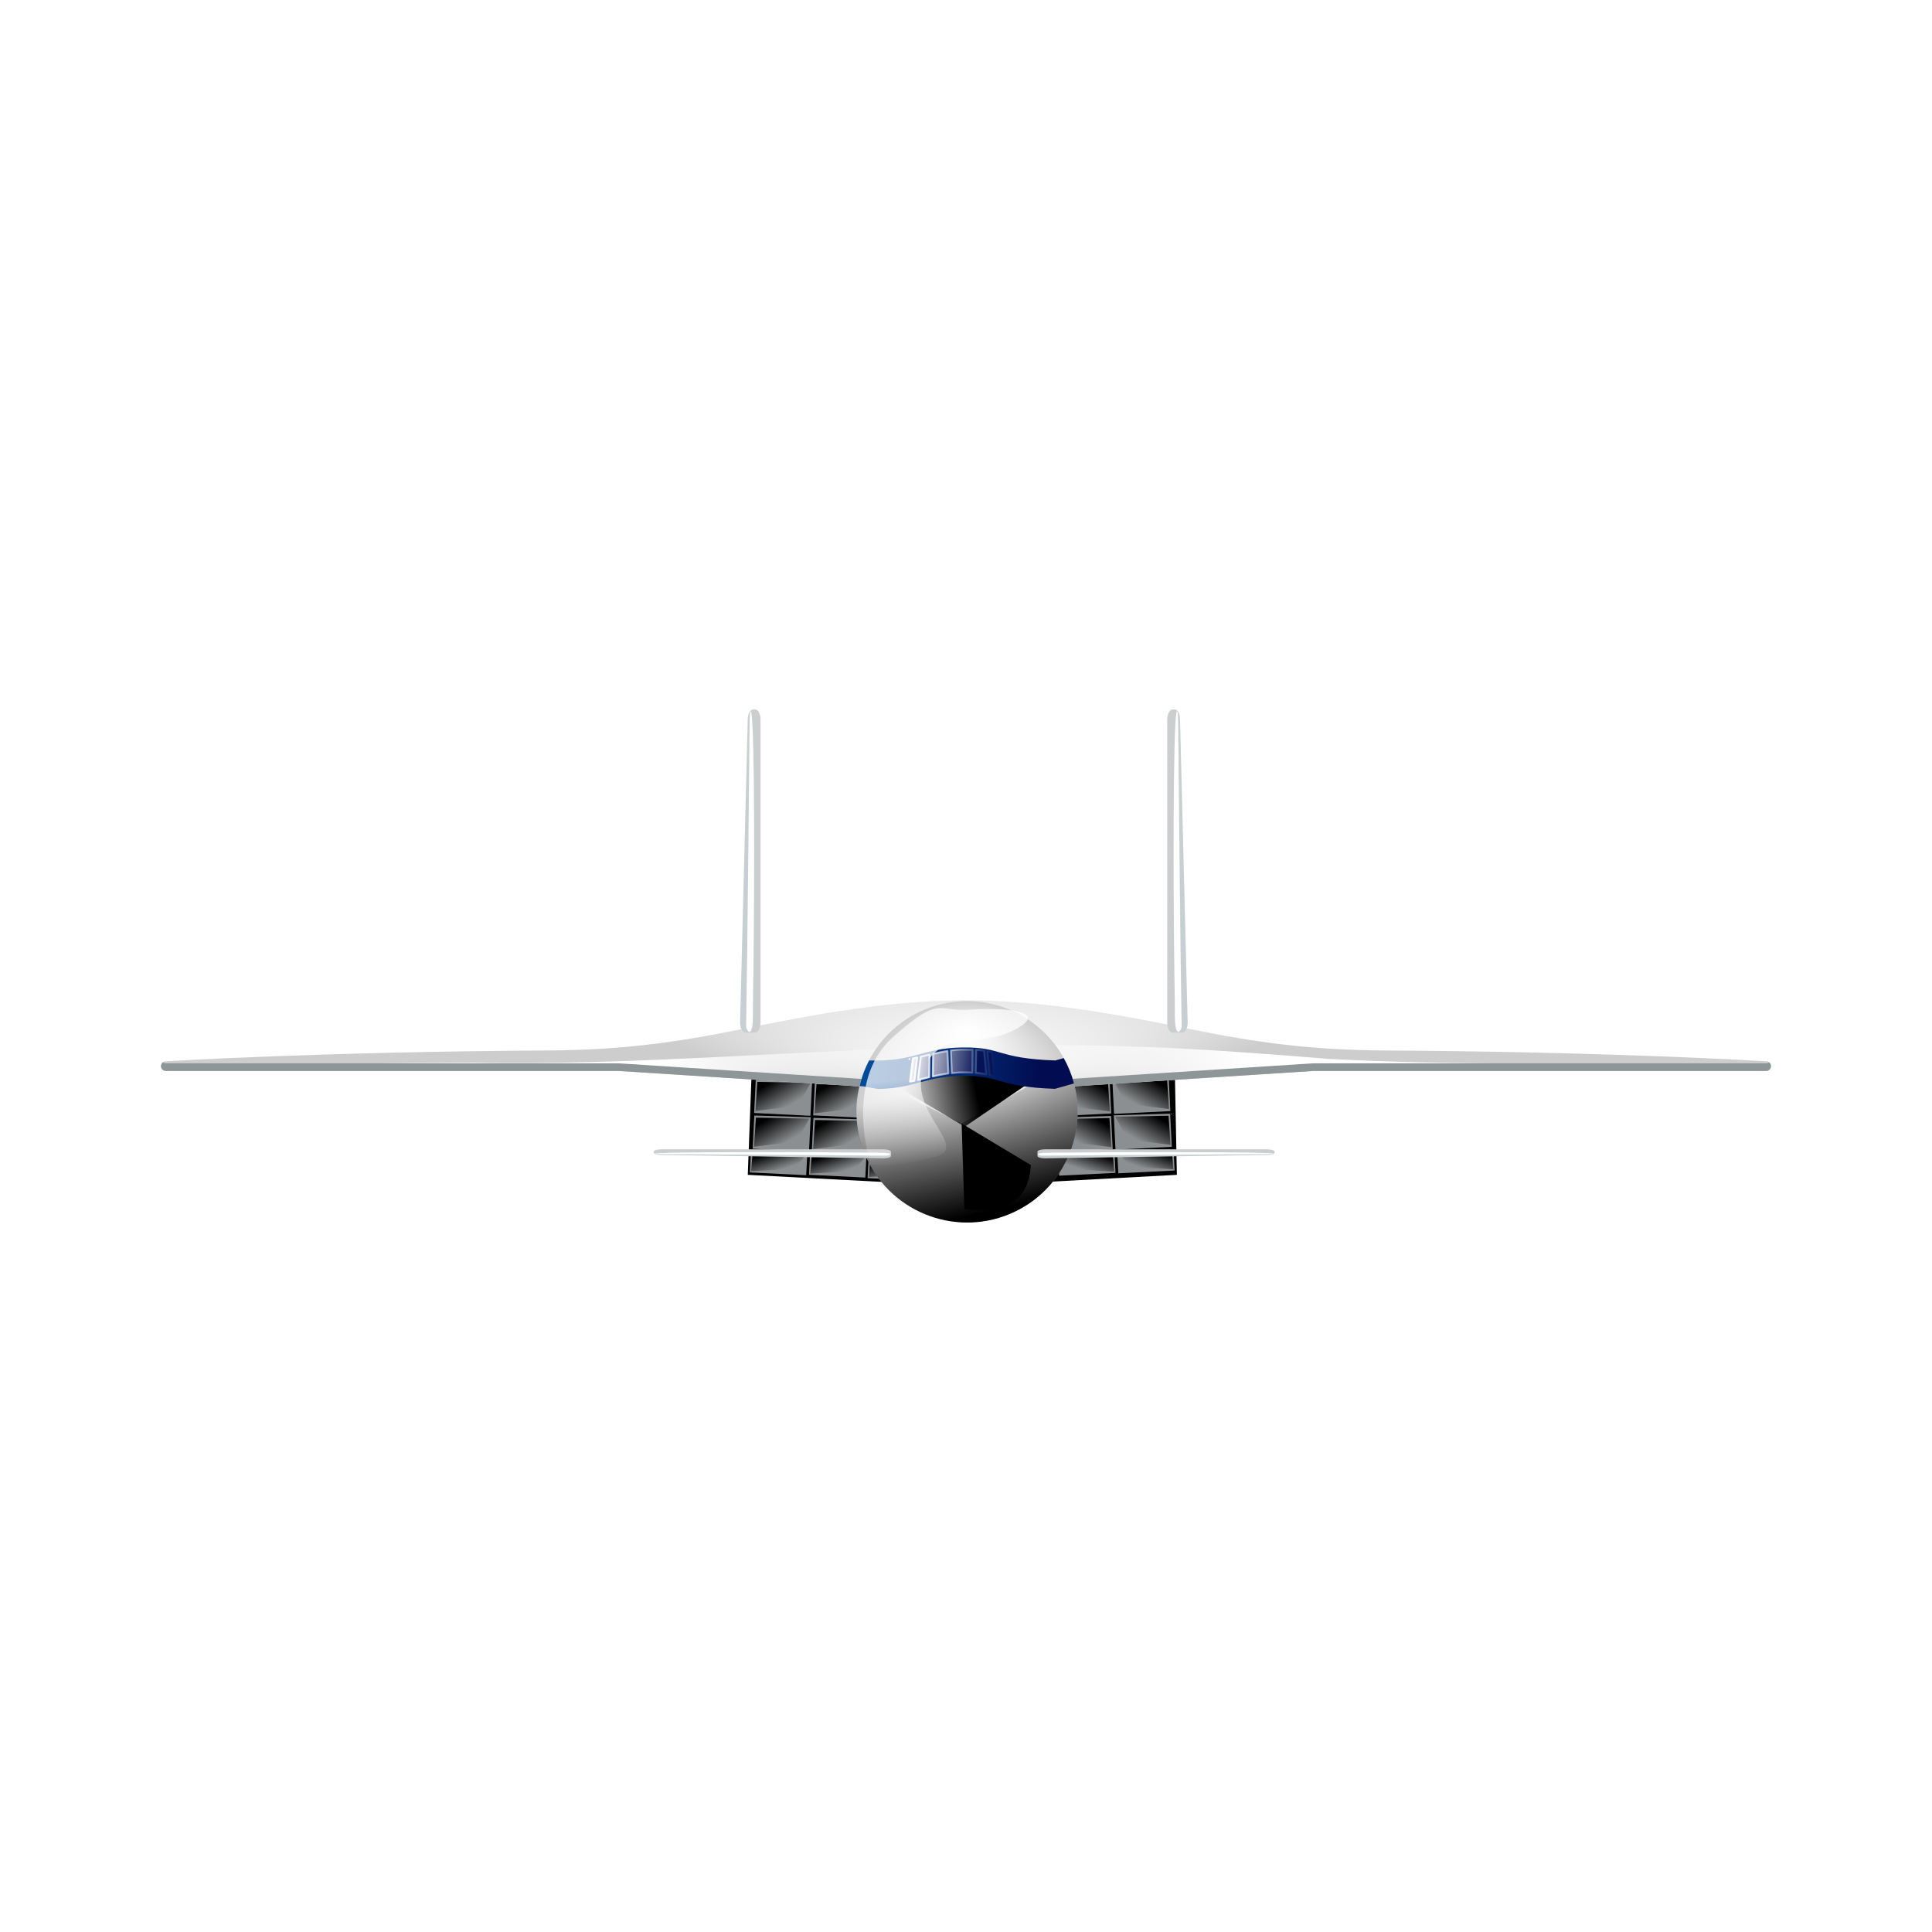 <svg:svg xmlns:dc="http://purl.org/dc/elements/1.1/" xmlns:ns1="http://www.w3.org/1999/xlink" xmlns:ns3="http://web.resource.org/cc/" xmlns:rdf="http://www.w3.org/1999/02/22-rdf-syntax-ns#" xmlns:svg="http://www.w3.org/2000/svg" height="506.556" id="svg2" version="1.0" viewBox="-24.213 -184.015 506.556 506.556" width="506.556">
  <svg:defs id="defs4">
    <svg:linearGradient id="linearGradient5331">
      <svg:stop id="stop5333" offset="0" stop-color="#fff" />
      <svg:stop id="stop5335" offset="1" stop-color="#cdcdcd" />
    </svg:linearGradient>
    <svg:filter height="1.493" id="filter3379" width="1.013" x="-.006" y="-.247">
      <svg:feGaussianBlur id="feGaussianBlur3381" stdDeviation="1.279" />
    </svg:filter>
    <svg:filter height="1.865" id="filter6391" width="1.017" x="-.008" y="-.433">
      <svg:feGaussianBlur id="feGaussianBlur6393" stdDeviation="1.771" />
    </svg:filter>
    <svg:filter height="1.37" id="filter8255" width="1.463" x="-.232" y="-.185">
      <svg:feGaussianBlur id="feGaussianBlur8257" stdDeviation="2.101" />
    </svg:filter>
    <svg:filter height="1.267" id="filter9732" width="1.294" x="-.147" y="-.133">
      <svg:feGaussianBlur id="feGaussianBlur9734" stdDeviation="2.457" />
    </svg:filter>
    <svg:linearGradient gradientUnits="userSpaceOnUse" id="linearGradient10823" x1="-45.65" x2="-37.614" y1="787.37" y2="799.48">
      <svg:stop id="stop5920" offset="0" />
      <svg:stop id="stop5922" offset="1" stop-opacity="0" />
    </svg:linearGradient>
    <svg:radialGradient cx="117.35" cy="555.47" fx="120.71" fy="714.87" gradientTransform="matrix(.417 3.3022e-7 -1.8384e-8 .114 344.96 456.32)" gradientUnits="userSpaceOnUse" id="radialGradient10851" r="211.06" ns1:href="#linearGradient5331" />
    <svg:linearGradient gradientUnits="userSpaceOnUse" id="linearGradient10853" x1="38.708" x2="42.841" y1="751.83" y2="751.83">
      <svg:stop id="stop3152" offset="0" stop-color="#c7cfd2" />
      <svg:stop id="stop3154" offset="1" stop-color="#cdcdcd" />
    </svg:linearGradient>
    <svg:radialGradient cx="515.82" cy="381.51" gradientTransform="matrix(.376 0 -9.4152e-7 .271 196.81 433.42)" gradientUnits="userSpaceOnUse" id="radialGradient10857" r="202.03">
      <svg:stop id="stop3385" offset="0" stop-color="#fff" stop-opacity="0" />
      <svg:stop id="stop3387" offset="1" stop-color="#fff" />
    </svg:radialGradient>
    <svg:radialGradient cx="116.5" cy="784.36" fy="762.22" gradientUnits="userSpaceOnUse" id="radialGradient10859" r="29.5" ns1:href="#linearGradient5331" />
    <svg:linearGradient gradientUnits="userSpaceOnUse" id="linearGradient10861" x1="402.72" x2="394.14" y1="574.47" y2="540.37">
      <svg:stop id="stop8123" offset="0" />
      <svg:stop id="stop8125" offset="1" stop-opacity="0" />
    </svg:linearGradient>
    <svg:linearGradient gradientUnits="userSpaceOnUse" id="linearGradient10867" x1="396.84" x2="377.84" y1="544.88" y2="548.6">
      <svg:stop id="stop8381" offset="0" />
      <svg:stop id="stop8383" offset="1" stop-opacity="0" />
    </svg:linearGradient>
    <svg:linearGradient gradientUnits="userSpaceOnUse" id="linearGradient10869" x1="230" x2="187" y1="96.02" y2="94.06">
      <svg:stop id="stop8351" offset="0" stop-color="#020d51" />
      <svg:stop id="stop8353" offset="1" stop-color="#024b9b" />
    </svg:linearGradient>
    <svg:linearGradient gradientTransform="translate(6)" gradientUnits="userSpaceOnUse" id="linearGradient10871" x1="373.84" x2="375.84" y1="540.1" y2="557.88">
      <svg:stop id="stop9738" offset="0" stop-color="#fff" />
      <svg:stop id="stop9740" offset="1" stop-color="#fff" stop-opacity="0" />
    </svg:linearGradient>
    <svg:linearGradient gradientTransform="matrix(1 .014 -.014 1 7.506 -5.374)" gradientUnits="userSpaceOnUse" id="linearGradient10873" x1="397.03" x2="379.05" y1="537" y2="534.86">
      <svg:stop id="stop9770" offset="0" stop-color="#061356" />
      <svg:stop id="stop9772" offset="1" stop-color="#fff" />
    </svg:linearGradient>
    <svg:linearGradient gradientUnits="userSpaceOnUse" id="linearGradient10875" x1="378.82" x2="401.48" y1="536.96" y2="536.96">
      <svg:stop id="stop10747" offset="0" stop-color="#fff" />
      <svg:stop id="stop10749" offset="1" stop-color="#fff" stop-opacity="0" />
    </svg:linearGradient>
  </svg:defs>
  <svg:g id="layer1" transform="translate(-182.84 -443.58)">
    <svg:g id="g10753" transform="translate(18,2)">
      <svg:path d="m337.69 539.1l-1 26.5 38 2h37.5l37-2-0.5-25.5-54.5-3-56.5 2z" fill-rule="evenodd" id="path3207" />
      <svg:g fill-rule="evenodd" id="g5471" transform="translate(277.19 -234.76)">
        <svg:g id="g4190" transform="matrix(.544 .027 -.027 .545 111.29 348.27)">
          <svg:path d="m-52.323 786.39v15.97h27.146v-16.5l-27.146 0.53z" fill="#8c8f91" id="path3209" />
          <svg:path d="m-51.732 801.36l20.582-3.59 5.277-11.2-25.627 0.79-0.232 14z" fill="url(#linearGradient10823)" id="path3211" />
        </svg:g>
        <svg:g id="g4196" transform="matrix(.544 .027 -.027 .545 110.91 357.64)">
          <svg:path d="m-52.323 786.39v15.97h27.146v-16.5l-27.146 0.53z" fill="#8c8f91" id="path4198" />
          <svg:path d="m-51.732 801.36l20.582-3.59 5.277-11.2-25.627 0.79-0.232 14z" fill="url(#linearGradient10823)" id="path4200" />
        </svg:g>
        <svg:g id="g4204" transform="matrix(.544 .027 -.017 .333 102.15 533.95)">
          <svg:path d="m-52.323 786.39v15.97h27.146v-16.5l-27.146 0.53z" fill="#8c8f91" id="path4206" />
          <svg:path d="m-51.732 801.36l20.582-3.59 5.277-11.2-25.627 0.79-0.232 14z" fill="url(#linearGradient10823)" id="path4208" />
        </svg:g>
        <svg:g id="g4212" transform="matrix(.544 .027 -.027 .545 126.79 348.89)">
          <svg:path d="m-52.323 786.39v15.97h27.146v-16.5l-27.146 0.53z" fill="#8c8f91" id="path4214" />
          <svg:path d="m-51.732 801.36l20.582-3.59 5.277-11.2-25.627 0.79-0.232 14z" fill="url(#linearGradient10823)" id="path4216" />
        </svg:g>
        <svg:g id="g4218" transform="matrix(.544 .027 -.027 .545 126.41 358.26)">
          <svg:path d="m-52.323 786.39v15.97h27.146v-16.5l-27.146 0.53z" fill="#8c8f91" id="path4220" />
          <svg:path d="m-51.732 801.36l20.582-3.59 5.277-11.2-25.627 0.79-0.232 14z" fill="url(#linearGradient10823)" id="path4222" />
        </svg:g>
        <svg:g id="g4224" transform="matrix(.544 .027 -.017 .333 117.65 534.57)">
          <svg:path d="m-52.323 786.39v15.97h27.146v-16.5l-27.146 0.53z" fill="#8c8f91" id="path4226" />
          <svg:path d="m-51.732 801.36l20.582-3.59 5.277-11.2-25.627 0.79-0.232 14z" fill="url(#linearGradient10823)" id="path4228" />
        </svg:g>
        <svg:g id="g4236" transform="matrix(.544 .027 -.017 .333 133.02 535.45)">
          <svg:path d="m-52.323 786.39v15.97h27.146v-16.5l-27.146 0.53z" fill="#8c8f91" id="path4238" />
          <svg:path d="m-51.732 801.36l20.582-3.59 5.277-11.2-25.627 0.79-0.232 14z" fill="url(#linearGradient10823)" id="path4240" />
        </svg:g>
        <svg:g id="g4318">
          <svg:g id="g4244" transform="matrix(-.544 .027 .027 .545 120.17 347.77)">
            <svg:path d="m-52.323 786.39v15.97h27.146v-16.5l-27.146 0.53z" fill="#8c8f91" id="path4246" />
            <svg:path d="m-51.732 801.36l20.582-3.59 5.277-11.2-25.627 0.79-0.232 14z" fill="url(#linearGradient10823)" id="path4248" />
          </svg:g>
          <svg:g id="g4250" transform="matrix(-.544 .027 .027 .545 120.55 357.14)">
            <svg:path d="m-52.323 786.39v15.97h27.146v-16.5l-27.146 0.53z" fill="#8c8f91" id="path4252" />
            <svg:path d="m-51.732 801.36l20.582-3.59 5.277-11.2-25.627 0.79-0.232 14z" fill="url(#linearGradient10823)" id="path4254" />
          </svg:g>
          <svg:g id="g4256" transform="matrix(-.544 .027 .017 .333 129.31 533.45)">
            <svg:path d="m-52.323 786.39v15.97h27.146v-16.5l-27.146 0.53z" fill="#8c8f91" id="path4258" />
            <svg:path d="m-51.732 801.36l20.582-3.59 5.277-11.2-25.627 0.79-0.232 14z" fill="url(#linearGradient10823)" id="path4260" />
          </svg:g>
          <svg:g id="g4262" transform="matrix(-.544 .027 .027 .545 104.67 348.39)">
            <svg:path d="m-52.323 786.39v15.97h27.146v-16.5l-27.146 0.53z" fill="#8c8f91" id="path4264" />
            <svg:path d="m-51.732 801.36l20.582-3.59 5.277-11.2-25.627 0.79-0.232 14z" fill="url(#linearGradient10823)" id="path4266" />
          </svg:g>
          <svg:g id="g4268" transform="matrix(-.544 .027 .027 .545 105.05 357.76)">
            <svg:path d="m-52.323 786.39v15.97h27.146v-16.5l-27.146 0.53z" fill="#8c8f91" id="path4270" />
            <svg:path d="m-51.732 801.36l20.582-3.59 5.277-11.2-25.627 0.79-0.232 14z" fill="url(#linearGradient10823)" id="path4272" />
          </svg:g>
          <svg:g id="g4274" transform="matrix(-.544 .027 .017 .333 113.81 534.07)">
            <svg:path d="m-52.323 786.39v15.97h27.146v-16.5l-27.146 0.53z" fill="#8c8f91" id="path4276" />
            <svg:path d="m-51.732 801.36l20.582-3.59 5.277-11.2-25.627 0.79-0.232 14z" fill="url(#linearGradient10823)" id="path4278" />
          </svg:g>
          <svg:g id="g4280" transform="matrix(-.544 .027 .017 .333 98.434 534.95)">
            <svg:path d="m-52.323 786.39v15.97h27.146v-16.5l-27.146 0.53z" fill="#8c8f91" id="path4282" />
            <svg:path d="m-51.732 801.36l20.582-3.59 5.277-11.2-25.627 0.79-0.232 14z" fill="url(#linearGradient10823)" id="path4284" />
          </svg:g>
        </svg:g>
      </svg:g>
      <svg:path d="m392.84 519.83c-19.29 0.17-37.8 3.51-57.44 7.5-17.77 3.62-31.92 5.55-51.28 5.66-59.79 0.34-100.03 2.84-100.03 2.84-0.7 0-1.25 0.55-1.25 1.25 0 0.71 0.55 1.29 1.25 1.29h118.75l90 5.78v0.12l1.06-0.06 1.07 0.06v-0.12l90-5.78h118.75c0.7 0 1.25-0.58 1.25-1.29 0-0.7-0.55-1.25-1.25-1.25 0 0-40.24-2.5-100.03-2.84-19.36-0.11-33.51-2.04-51.29-5.66-19.63-3.99-38.14-7.33-57.43-7.5-0.21 0-0.42 0.01-0.63 0h-1.5z" fill="url(#radialGradient10851)" id="rect2170" />
      <svg:g id="g3175" transform="translate(297.19 -234.76)">
        <svg:path d="m40.884 678.34h0.561c0.773 0 1.396 1.19 1.396 2.66v79.4c0 1.47-0.623 2.66-1.396 2.66h-2.561c-0.773 0-1.396-1.19-1.396-2.66l2-79.4c0-1.47 0.623-2.66 1.396-2.66z" fill="url(#linearGradient10853)" id="rect3158" />
        <svg:path d="m39.062 761.63c0.826 2.39 1.595 0.96 1.722-1.19 0.101-1.71 0.073-3.83 0.06-4.76 0.38-20.5 0.523-60.63-0.111-73.08-0.121-2.37-0.27-3.74-0.452-3.77-0.34 0.23-0.304 2.66-0.327 4.97-0.262 25.3-0.472 52.85-0.892 77.83z" fill="#fff" id="path3161" />
      </svg:g>
      <svg:g id="g3181" transform="matrix(-1 0 0 1 489.51 -234.76)">
        <svg:path d="m40.884 678.34h0.561c0.773 0 1.396 1.19 1.396 2.66v79.4c0 1.47-0.623 2.66-1.396 2.66h-2.561c-0.773 0-1.396-1.19-1.396-2.66l2-79.4c0-1.47 0.623-2.66 1.396-2.66z" fill="url(#linearGradient10853)" id="path3183" />
        <svg:path d="m39.062 761.63c0.826 2.39 1.595 0.96 1.722-1.19 0.101-1.71 0.073-3.83 0.06-4.76 0.38-20.5 0.523-60.63-0.111-73.08-0.121-2.37-0.27-3.74-0.452-3.77-0.34 0.23-0.304 2.66-0.327 4.97-0.262 25.3-0.472 52.85-0.892 77.83z" fill="#fff" id="path3185" />
      </svg:g>
      <svg:path d="m394.59 531.94c-40.68 0.67-88.76 5.15-129.65 4.24-25.41 0.12-50.82 0.47-76.22 1.14 44.63 0.41 89.35-1.19 133.87 1.65 24.2 0.82 48.5 2.89 72.63 2.99 37.16-1.39 74.27-4.22 111.47-4.64h86.09c-34.6-1.36-69.32-0.23-103.87-2.13-34.56-2.82-59.18-4.32-94.32-3.25z" fill="url(#radialGradient10857)" filter="url(#filter3379)" id="path2354" />
      <svg:path d="m183.37 536.08c-0.31 0.23-0.53 0.58-0.53 1 0 0.7 0.55 1.28 1.25 1.28h118.75l90 5.78v0.13l1.06-0.06 1.07 0.06v-0.13l90-5.78h118.75c0.7 0 1.25-0.58 1.25-1.28 0-0.42-0.22-0.77-0.53-1-0.21 0.16-0.44 0.28-0.72 0.28h-118.75l-90 5.78v0.13l-1.07-0.06-1.06 0.06v-0.13l-90-5.78h-118.75c-0.28 0-0.51-0.12-0.72-0.28z" fill="#8f9698" filter="url(#filter6391)" id="path6308" />
      <svg:path d="m146 784.36a29.5 29.5 0 1 1 -59 0 29.5 29.5 0 1 1 59 0z" fill="url(#radialGradient10859)" id="path3205" transform="matrix(.983 0 0 .983 279.66 -221.97)" />
      <svg:path d="m420.39 536.68c6.86 14.46 0.68 31.77-13.78 38.63-14.46 6.85-31.77 0.68-38.63-13.78-3.42-7.21-3.79-14.58-1.13-22.1l25.93 12.67 27.61-15.42z" fill="url(#linearGradient10861)" id="path8114" />
      <svg:path d="m392.76 552.14l0.72 22.5c11.98 1.28 17.04-3.22 17.42-11.61l-18.14-10.89z" fill-rule="evenodd" filter="url(#filter8255)" id="path8129" />
      <svg:g id="g8259">
        <svg:g id="g3189" transform="matrix(0 -.44 -.734 0 972.73 577.76)">
          <svg:path d="m40.884 678.34h0.561c0.773 0 1.396 1.19 1.396 2.66v79.4c0 1.47-0.623 2.66-1.396 2.66h-2.561c-0.773 0-1.396-1.19-1.396-2.66l2-79.4c0-1.47 0.623-2.66 1.396-2.66z" fill="url(#linearGradient10853)" id="path3191" />
          <svg:path d="m39.062 761.63c0.826 2.39 1.595 0.96 1.722-1.19 0.101-1.71 0.073-3.83 0.06-4.76 0.38-20.5 0.523-60.63-0.111-73.08-0.121-2.37-0.27-3.74-0.452-3.77-0.34 0.23-0.304 2.66-0.327 4.97-0.262 25.3-0.472 52.85-0.892 77.83z" fill="#fff" id="path3193" />
        </svg:g>
        <svg:g id="g3197" transform="matrix(0 -.44 .734 0 -185.86 577.76)">
          <svg:path d="m40.884 678.34h0.561c0.773 0 1.396 1.19 1.396 2.66v79.4c0 1.47-0.623 2.66-1.396 2.66h-2.561c-0.773 0-1.396-1.19-1.396-2.66l2-79.4c0-1.47 0.623-2.66 1.396-2.66z" fill="url(#linearGradient10853)" id="path3199" />
          <svg:path d="m39.062 761.63c0.826 2.39 1.595 0.96 1.722-1.19 0.101-1.71 0.073-3.83 0.06-4.76 0.38-20.5 0.523-60.63-0.111-73.08-0.121-2.37-0.27-3.74-0.452-3.77-0.34 0.23-0.304 2.66-0.327 4.97-0.262 25.3-0.472 52.85-0.892 77.83z" fill="#fff" id="path3201" />
        </svg:g>
      </svg:g>
      <svg:path d="m393.65 536.78c-9.27 0.14-12.35 3.37-20.18 4.26l20.12 11.94 18.38-12.51c-8.6-1.33-9.17-3.83-18.32-3.69z" fill="url(#linearGradient10867)" id="path8267" />
      <svg:path d="m210.16 88.625c-10.59 0.129-12.54 3.788-24.5 3.406-1.1 2.093-1.94 4.364-2.5 6.719l0.93 0.062s1.55 0.318 3.94 0.688c9.78-0.168 12.18-3.318 21.97-3.438 10.6-0.13 8.86 2.879 24.38 3.407l5-1.407c-0.63-2.343-1.54-4.584-2.69-6.656l-2.19 0.625c-15.52-0.527-13.75-3.537-24.34-3.406z" fill="url(#linearGradient10869)" fill-rule="evenodd" id="path8321" transform="translate(182.84 443.58)" />
      <svg:path d="m372.84 557.6s-5.5-17 4.5-26 9.39-5.28 15.89-5.78 16.97 0.07 9.47 4.07-15.36-0.29-18.86 8.21 9.5 16 2.5 18-13.5 2-13.5 1.5z" fill="url(#linearGradient10871)" fill-rule="evenodd" filter="url(#filter9732)" id="path9662" opacity=".848" transform="matrix(1.272 0 0 1.272 -105.4 -146.53)" />
      <svg:path d="m395.64 532.78c-0.25 0-0.5 0.01-0.75 0.02-0.29-0.01-0.58-0.01-0.88-0.01-1.36-0.06-2.73 0.02-4.06 0.2l0.23 5.94c1.04-0.12 2.09-0.22 3.16-0.18 0.75-0.03 1.47 0 2.22 0.03l0.08-6zm0.9 0.05l-0.08 6c0.92 0.07 1.84 0.22 2.75 0.38l-0.57-6.14c-0.7-0.11-1.39-0.2-2.1-0.24zm-7.5 0.3c-1.26 0.2-2.51 0.47-3.76 0.76l-0.08 5.9c1.36-0.31 2.72-0.59 4.1-0.78l-0.26-5.88zm10.53 0.15l0.6 6.1c0.36 0.07 0.71 0.15 1.06 0.23l-0.57-6.1c-0.36-0.09-0.72-0.16-1.09-0.23zm-15.23 0.81c-0.77 0.19-1.52 0.36-2.29 0.54l-0.74 6.08c0.98-0.22 1.97-0.48 2.95-0.71l0.08-5.91zm-3.23 0.74c-0.37 0.08-0.76 0.16-1.13 0.24l-0.74 6.08c0.38-0.07 0.75-0.15 1.13-0.23l0.74-6.09zm-2.04 0.41v0z" fill="url(#linearGradient10873)" fill-rule="evenodd" id="path9748" stroke="url(#linearGradient10875)" stroke-linecap="round" stroke-linejoin="round" stroke-width=".5" />
    </svg:g>
  </svg:g>
</svg:svg>
